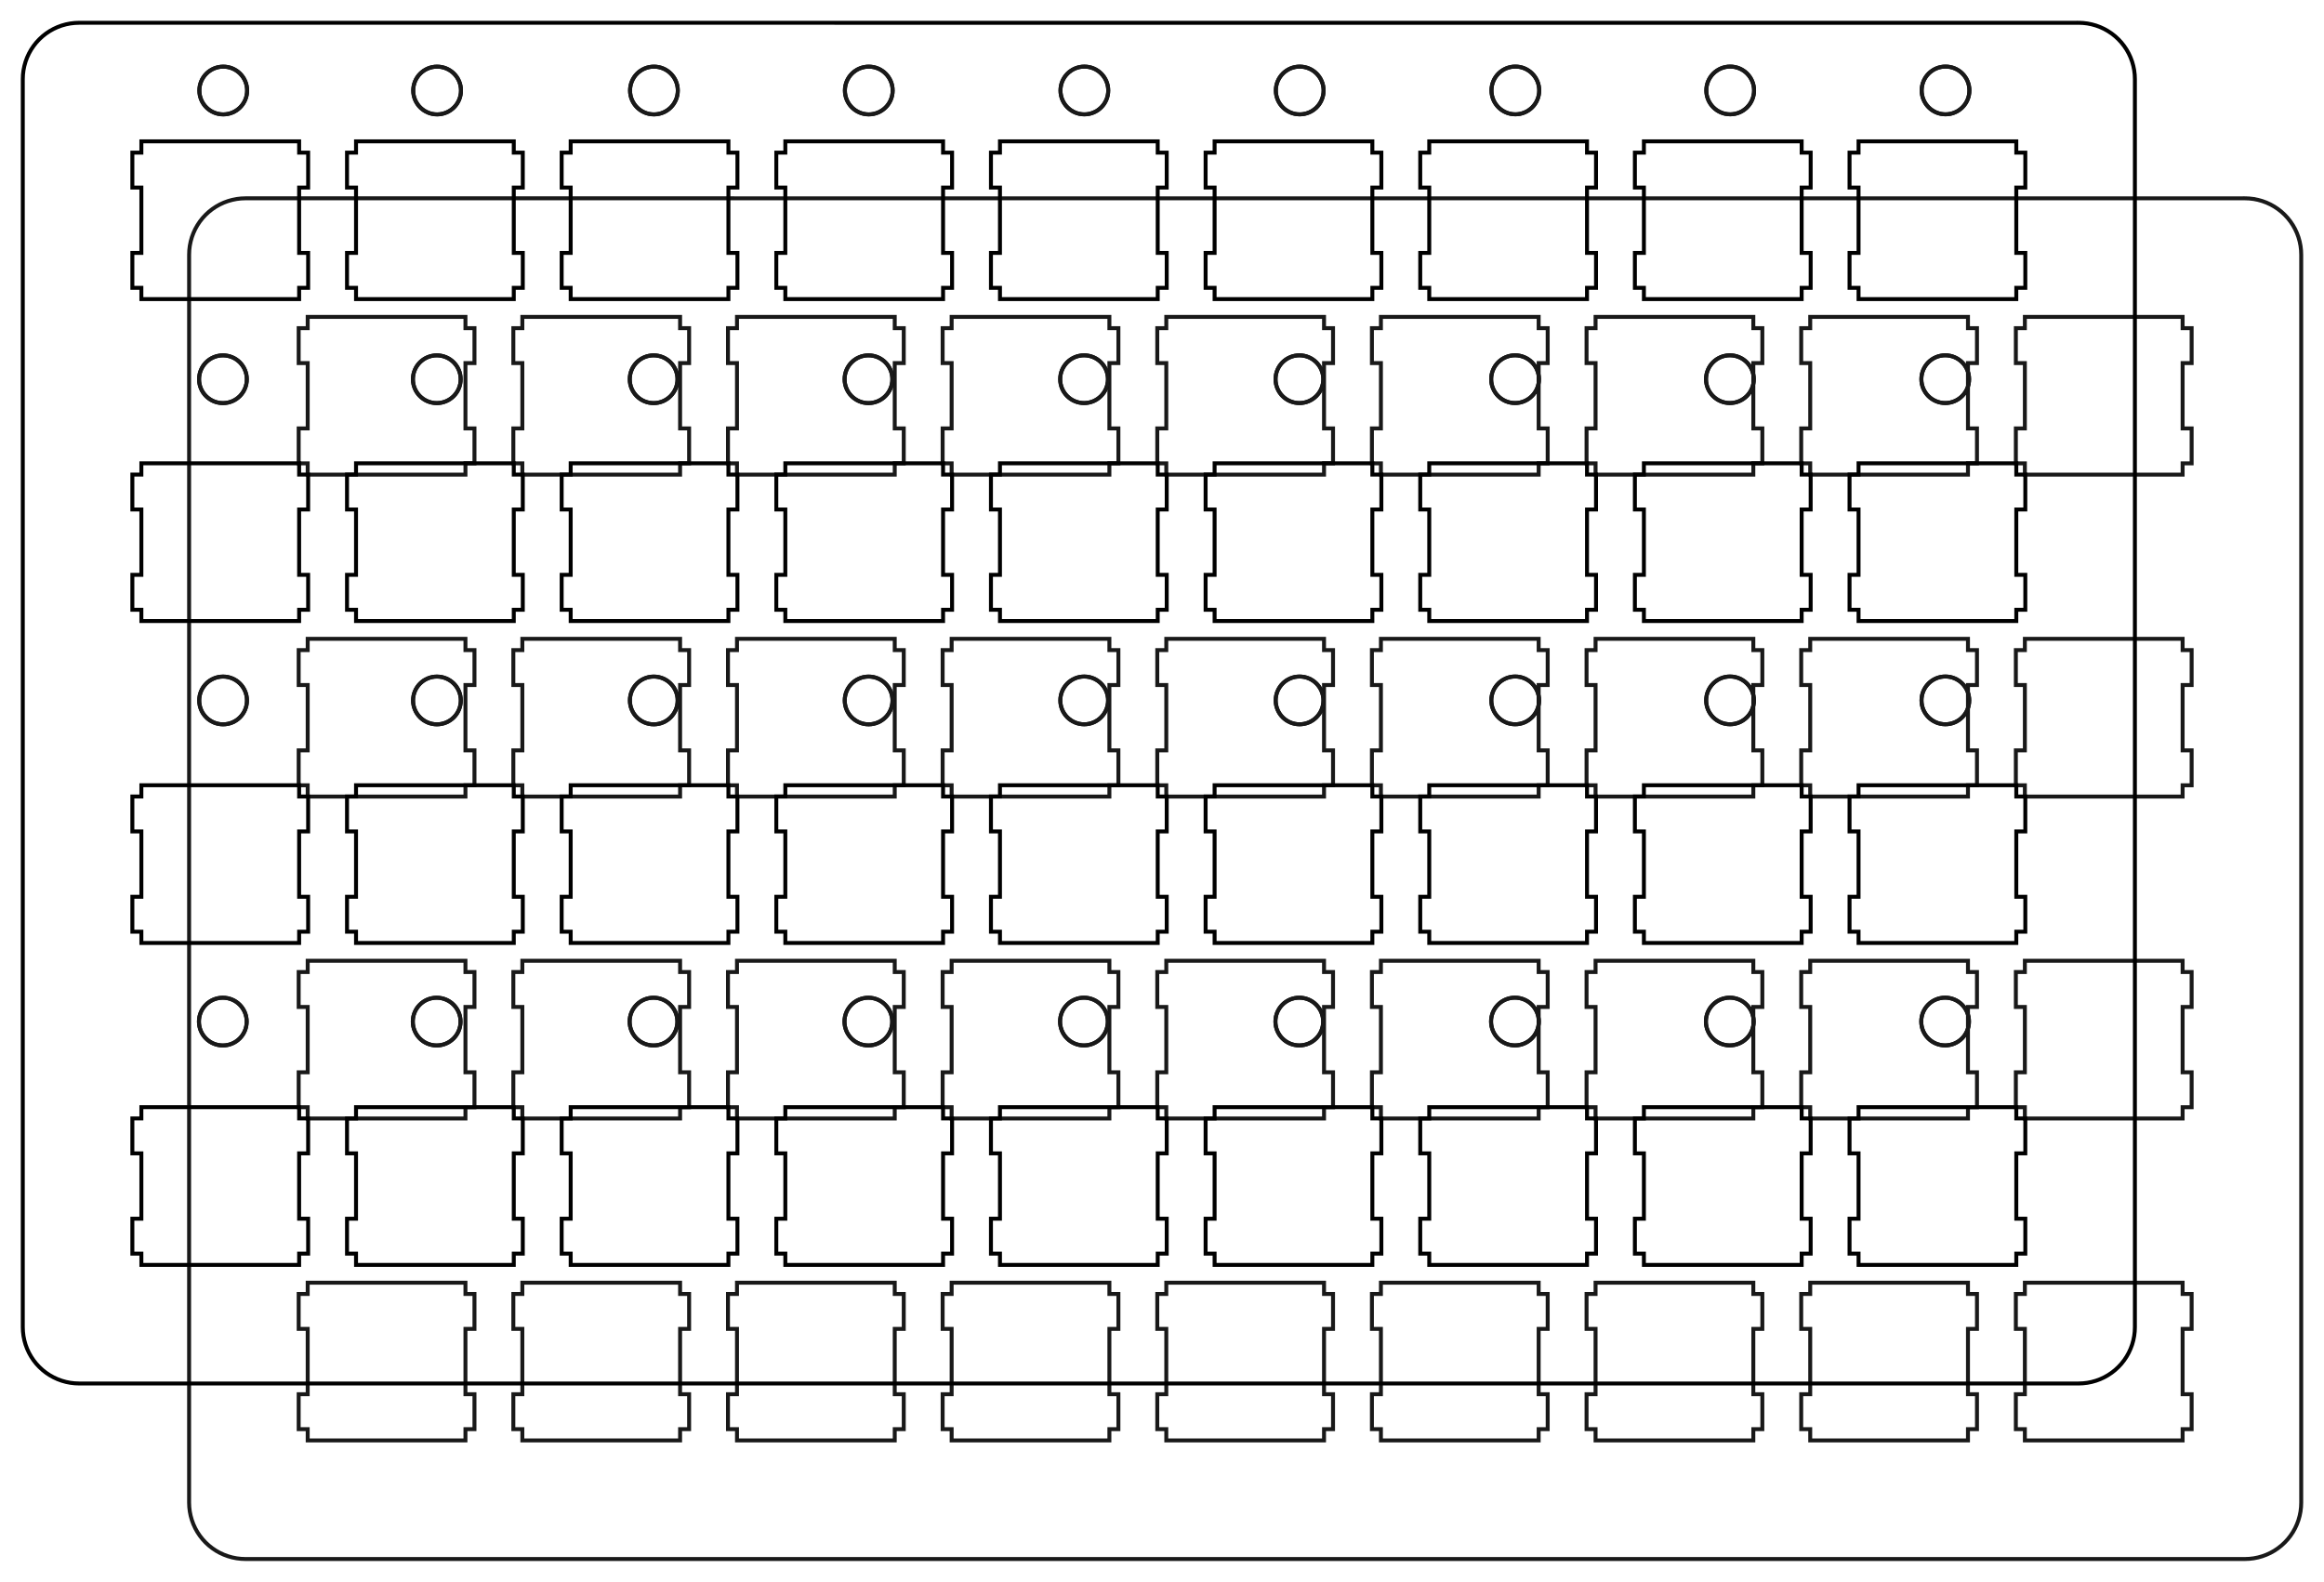 <?xml version="1.0"?>
<!DOCTYPE svg PUBLIC "-//W3C//DTD SVG 1.1//EN" "http://www.w3.org/Graphics/SVG/1.1/DTD/svg11.dtd">
<svg width="206.257mm" height="140.401mm" viewBox="0 0 206.257 140.401" xmlns="http://www.w3.org/2000/svg" version="1.1">
<g id="Polyline" transform="translate(11.783,12.602) scale(1,-1)">
<path id="Polyline_w0000"  d="M 187.452 -5.001 L 187.844 -5.016 L 188.234 -5.062 L 188.619 -5.139 L 188.997 -5.245 L 189.365 -5.381 L 189.721 -5.545 L 190.064 -5.737 L 190.39 -5.955 L 190.699 -6.198 L 190.987 -6.465 L 191.254 -6.753 L 191.497 -7.062 L 191.715 -7.388 L 191.907 -7.731 L 192.071 -8.087 L 192.207 -8.455 L 192.313 -8.833 L 192.39 -9.218 L 192.436 -9.608 L 192.452 -10.001 L 192.452 -120.777 L 192.436 -121.169 L 192.39 -121.559 L 192.313 -121.944 L 192.207 -122.322 L 192.071 -122.69 L 191.907 -123.046 L 191.715 -123.389 L 191.497 -123.715 L 191.254 -124.024 L 190.987 -124.312 L 190.699 -124.579 L 190.39 -124.822 L 190.064 -125.04 L 189.721 -125.232 L 189.365 -125.396 L 188.997 -125.532 L 188.619 -125.638 L 188.234 -125.715 L 187.844 -125.761 L 187.452 -125.777 L 10.001 -125.777 L 9.608 -125.761 L 9.218 -125.715 L 8.833 -125.638 L 8.455 -125.532 L 8.087 -125.396 L 7.731 -125.232 L 7.388 -125.04 L 7.062 -124.822 L 6.753 -124.579 L 6.465 -124.312 L 6.198 -124.024 L 5.955 -123.715 L 5.737 -123.389 L 5.545 -123.046 L 5.381 -122.69 L 5.245 -122.322 L 5.139 -121.944 L 5.062 -121.559 L 5.016 -121.169 L 5.0 -120.776 L 5.001 -10.001 L 5.016 -9.608 L 5.062 -9.218 L 5.139 -8.833 L 5.245 -8.455 L 5.381 -8.087 L 5.545 -7.731 L 5.737 -7.388 L 5.955 -7.062 L 6.198 -6.753 L 6.465 -6.465 L 6.753 -6.198 L 7.062 -5.955 L 7.388 -5.737 L 7.731 -5.545 L 8.087 -5.381 L 8.455 -5.245 L 8.833 -5.139 L 9.218 -5.062 L 9.608 -5.016 L 10.001 -5.0 L 187.452 -5.001 " stroke="#191919" stroke-width="0.35 px" style="stroke-width:0.35;stroke-miterlimit:4;stroke-dasharray:none;stroke-linecap:square;fill:none;fill-opacity:1;fill-rule: evenodd"/>
<title>b'Polyline'</title>
</g>
<g id="Polyline001" transform="translate(11.783,12.602) scale(1,-1)">
<path id="Polyline001_w0000"  d="M 15.525 -101.251 L 15.525 -102.251 L 14.725 -102.251 L 14.725 -105.351 L 15.525 -105.351 L 15.525 -111.151 L 14.725 -111.151 L 14.725 -114.251 L 15.525 -114.251 L 15.525 -115.251 L 29.526 -115.251 L 29.526 -114.251 L 30.326 -114.251 L 30.326 -111.151 L 29.526 -111.151 L 29.526 -105.351 L 30.326 -105.351 L 30.326 -102.251 L 29.526 -102.251 L 29.526 -101.251 L 15.525 -101.251 " stroke="#191919" stroke-width="0.35 px" style="stroke-width:0.35;stroke-miterlimit:4;stroke-dasharray:none;stroke-linecap:square;fill:none;fill-opacity:1;fill-rule: evenodd"/>
<title>b'Polyline001'</title>
</g>
<g id="Polyline002" transform="translate(11.783,12.602) scale(1,-1)">
<path id="Polyline002_w0000"  d="M 34.576 -101.251 L 34.576 -102.251 L 33.776 -102.251 L 33.776 -105.351 L 34.576 -105.351 L 34.576 -111.151 L 33.776 -111.151 L 33.776 -114.251 L 34.576 -114.251 L 34.576 -115.251 L 48.576 -115.251 L 48.576 -114.251 L 49.376 -114.251 L 49.376 -111.151 L 48.576 -111.151 L 48.576 -105.351 L 49.376 -105.351 L 49.376 -102.251 L 48.576 -102.251 L 48.576 -101.251 L 34.576 -101.251 " stroke="#191919" stroke-width="0.35 px" style="stroke-width:0.35;stroke-miterlimit:4;stroke-dasharray:none;stroke-linecap:square;fill:none;fill-opacity:1;fill-rule: evenodd"/>
<title>b'Polyline002'</title>
</g>
<g id="Polyline003" transform="translate(11.783,12.602) scale(1,-1)">
<path id="Polyline003_w0000"  d="M 53.626 -101.251 L 53.626 -102.251 L 52.826 -102.251 L 52.826 -105.351 L 53.626 -105.351 L 53.626 -111.151 L 52.826 -111.151 L 52.826 -114.251 L 53.626 -114.251 L 53.626 -115.251 L 67.626 -115.251 L 67.626 -114.251 L 68.426 -114.251 L 68.426 -111.151 L 67.626 -111.151 L 67.626 -105.351 L 68.426 -105.351 L 68.426 -102.251 L 67.626 -102.251 L 67.626 -101.251 L 53.626 -101.251 " stroke="#191919" stroke-width="0.35 px" style="stroke-width:0.35;stroke-miterlimit:4;stroke-dasharray:none;stroke-linecap:square;fill:none;fill-opacity:1;fill-rule: evenodd"/>
<title>b'Polyline003'</title>
</g>
<g id="Polyline004" transform="translate(11.783,12.602) scale(1,-1)">
<path id="Polyline004_w0000"  d="M 72.676 -101.251 L 72.676 -102.251 L 71.876 -102.251 L 71.876 -105.351 L 72.676 -105.351 L 72.676 -111.151 L 71.876 -111.151 L 71.876 -114.251 L 72.676 -114.251 L 72.676 -115.251 L 86.676 -115.251 L 86.676 -114.251 L 87.476 -114.251 L 87.476 -111.151 L 86.676 -111.151 L 86.676 -105.351 L 87.476 -105.351 L 87.476 -102.251 L 86.676 -102.251 L 86.676 -101.251 L 72.676 -101.251 " stroke="#191919" stroke-width="0.35 px" style="stroke-width:0.35;stroke-miterlimit:4;stroke-dasharray:none;stroke-linecap:square;fill:none;fill-opacity:1;fill-rule: evenodd"/>
<title>b'Polyline004'</title>
</g>
<g id="Polyline005" transform="translate(11.783,12.602) scale(1,-1)">
<path id="Polyline005_w0000"  d="M 91.726 -101.251 L 91.726 -102.251 L 90.926 -102.251 L 90.926 -105.351 L 91.726 -105.351 L 91.726 -111.151 L 90.926 -111.151 L 90.926 -114.251 L 91.726 -114.251 L 91.726 -115.251 L 105.726 -115.251 L 105.726 -114.251 L 106.525 -114.251 L 106.525 -111.151 L 105.726 -111.151 L 105.726 -105.351 L 106.525 -105.351 L 106.525 -102.251 L 105.726 -102.251 L 105.726 -101.251 L 91.726 -101.251 " stroke="#191919" stroke-width="0.35 px" style="stroke-width:0.35;stroke-miterlimit:4;stroke-dasharray:none;stroke-linecap:square;fill:none;fill-opacity:1;fill-rule: evenodd"/>
<title>b'Polyline005'</title>
</g>
<g id="Polyline006" transform="translate(11.783,12.602) scale(1,-1)">
<path id="Polyline006_w0000"  d="M 110.775 -101.251 L 110.775 -102.251 L 109.976 -102.251 L 109.976 -105.351 L 110.775 -105.351 L 110.775 -111.151 L 109.976 -111.151 L 109.976 -114.251 L 110.775 -114.251 L 110.775 -115.251 L 124.775 -115.251 L 124.775 -114.251 L 125.575 -114.251 L 125.575 -111.151 L 124.775 -111.151 L 124.775 -105.351 L 125.575 -105.351 L 125.575 -102.251 L 124.775 -102.251 L 124.775 -101.251 L 110.775 -101.251 " stroke="#191919" stroke-width="0.35 px" style="stroke-width:0.35;stroke-miterlimit:4;stroke-dasharray:none;stroke-linecap:square;fill:none;fill-opacity:1;fill-rule: evenodd"/>
<title>b'Polyline006'</title>
</g>
<g id="Polyline007" transform="translate(11.783,12.602) scale(1,-1)">
<path id="Polyline007_w0000"  d="M 129.825 -101.251 L 129.825 -102.251 L 129.025 -102.251 L 129.025 -105.351 L 129.825 -105.351 L 129.825 -111.151 L 129.025 -111.151 L 129.025 -114.251 L 129.825 -114.251 L 129.825 -115.251 L 143.826 -115.251 L 143.826 -114.251 L 144.626 -114.251 L 144.626 -111.151 L 143.826 -111.151 L 143.826 -105.351 L 144.626 -105.351 L 144.626 -102.251 L 143.826 -102.251 L 143.826 -101.251 L 129.825 -101.251 " stroke="#191919" stroke-width="0.35 px" style="stroke-width:0.35;stroke-miterlimit:4;stroke-dasharray:none;stroke-linecap:square;fill:none;fill-opacity:1;fill-rule: evenodd"/>
<title>b'Polyline007'</title>
</g>
<g id="Polyline008" transform="translate(11.783,12.602) scale(1,-1)">
<path id="Polyline008_w0000"  d="M 148.876 -101.251 L 148.876 -102.251 L 148.076 -102.251 L 148.076 -105.351 L 148.876 -105.351 L 148.876 -111.151 L 148.076 -111.151 L 148.076 -114.251 L 148.876 -114.251 L 148.876 -115.251 L 162.876 -115.251 L 162.876 -114.251 L 163.676 -114.251 L 163.676 -111.151 L 162.876 -111.151 L 162.876 -105.351 L 163.676 -105.351 L 163.676 -102.251 L 162.876 -102.251 L 162.876 -101.251 L 148.876 -101.251 " stroke="#191919" stroke-width="0.35 px" style="stroke-width:0.35;stroke-miterlimit:4;stroke-dasharray:none;stroke-linecap:square;fill:none;fill-opacity:1;fill-rule: evenodd"/>
<title>b'Polyline008'</title>
</g>
<g id="Polyline009" transform="translate(11.783,12.602) scale(1,-1)">
<path id="Polyline009_w0000"  d="M 167.926 -101.251 L 167.926 -102.251 L 167.126 -102.251 L 167.126 -105.351 L 167.926 -105.351 L 167.926 -111.151 L 167.126 -111.151 L 167.126 -114.251 L 167.926 -114.251 L 167.926 -115.251 L 181.926 -115.251 L 181.926 -114.251 L 182.726 -114.251 L 182.726 -111.151 L 181.926 -111.151 L 181.926 -105.351 L 182.726 -105.351 L 182.726 -102.251 L 181.926 -102.251 L 181.926 -101.251 L 167.926 -101.251 " stroke="#191919" stroke-width="0.35 px" style="stroke-width:0.35;stroke-miterlimit:4;stroke-dasharray:none;stroke-linecap:square;fill:none;fill-opacity:1;fill-rule: evenodd"/>
<title>b'Polyline009'</title>
</g>
<g id="Polyline010" transform="translate(11.783,12.602) scale(1,-1)">
<path id="Polyline010_w0000"  d="M 15.525 -72.676 L 15.525 -73.676 L 14.725 -73.676 L 14.725 -76.776 L 15.525 -76.776 L 15.525 -82.576 L 14.725 -82.576 L 14.725 -85.676 L 15.525 -85.676 L 15.525 -86.676 L 29.526 -86.676 L 29.526 -85.676 L 30.326 -85.676 L 30.326 -82.576 L 29.526 -82.576 L 29.526 -76.776 L 30.326 -76.776 L 30.326 -73.676 L 29.526 -73.676 L 29.526 -72.676 L 15.525 -72.676 " stroke="#191919" stroke-width="0.35 px" style="stroke-width:0.35;stroke-miterlimit:4;stroke-dasharray:none;stroke-linecap:square;fill:none;fill-opacity:1;fill-rule: evenodd"/>
<title>b'Polyline010'</title>
</g>
<g id="Polyline011" transform="translate(11.783,12.602) scale(1,-1)">
<path id="Polyline011_w0000"  d="M 34.576 -72.676 L 34.576 -73.676 L 33.776 -73.676 L 33.776 -76.776 L 34.576 -76.776 L 34.576 -82.576 L 33.776 -82.576 L 33.776 -85.676 L 34.576 -85.676 L 34.576 -86.676 L 48.576 -86.676 L 48.576 -85.676 L 49.376 -85.676 L 49.376 -82.576 L 48.576 -82.576 L 48.576 -76.776 L 49.376 -76.776 L 49.376 -73.676 L 48.576 -73.676 L 48.576 -72.676 L 34.576 -72.676 " stroke="#191919" stroke-width="0.35 px" style="stroke-width:0.35;stroke-miterlimit:4;stroke-dasharray:none;stroke-linecap:square;fill:none;fill-opacity:1;fill-rule: evenodd"/>
<title>b'Polyline011'</title>
</g>
<g id="Polyline012" transform="translate(11.783,12.602) scale(1,-1)">
<path id="Polyline012_w0000"  d="M 53.626 -72.676 L 53.626 -73.676 L 52.826 -73.676 L 52.826 -76.776 L 53.626 -76.776 L 53.626 -82.576 L 52.826 -82.576 L 52.826 -85.676 L 53.626 -85.676 L 53.626 -86.676 L 67.626 -86.676 L 67.626 -85.676 L 68.426 -85.676 L 68.426 -82.576 L 67.626 -82.576 L 67.626 -76.776 L 68.426 -76.776 L 68.426 -73.676 L 67.626 -73.676 L 67.626 -72.676 L 53.626 -72.676 " stroke="#191919" stroke-width="0.35 px" style="stroke-width:0.35;stroke-miterlimit:4;stroke-dasharray:none;stroke-linecap:square;fill:none;fill-opacity:1;fill-rule: evenodd"/>
<title>b'Polyline012'</title>
</g>
<g id="Polyline013" transform="translate(11.783,12.602) scale(1,-1)">
<path id="Polyline013_w0000"  d="M 72.676 -72.676 L 72.676 -73.676 L 71.876 -73.676 L 71.876 -76.776 L 72.676 -76.776 L 72.676 -82.576 L 71.876 -82.576 L 71.876 -85.676 L 72.676 -85.676 L 72.676 -86.676 L 86.676 -86.676 L 86.676 -85.676 L 87.476 -85.676 L 87.476 -82.576 L 86.676 -82.576 L 86.676 -76.776 L 87.476 -76.776 L 87.476 -73.676 L 86.676 -73.676 L 86.676 -72.676 L 72.676 -72.676 " stroke="#191919" stroke-width="0.35 px" style="stroke-width:0.35;stroke-miterlimit:4;stroke-dasharray:none;stroke-linecap:square;fill:none;fill-opacity:1;fill-rule: evenodd"/>
<title>b'Polyline013'</title>
</g>
<g id="Polyline014" transform="translate(11.783,12.602) scale(1,-1)">
<path id="Polyline014_w0000"  d="M 91.726 -72.676 L 91.726 -73.676 L 90.926 -73.676 L 90.926 -76.776 L 91.726 -76.776 L 91.726 -82.576 L 90.926 -82.576 L 90.926 -85.676 L 91.726 -85.676 L 91.726 -86.676 L 105.726 -86.676 L 105.726 -85.676 L 106.525 -85.676 L 106.525 -82.576 L 105.726 -82.576 L 105.726 -76.776 L 106.525 -76.776 L 106.525 -73.676 L 105.726 -73.676 L 105.726 -72.676 L 91.726 -72.676 " stroke="#191919" stroke-width="0.35 px" style="stroke-width:0.35;stroke-miterlimit:4;stroke-dasharray:none;stroke-linecap:square;fill:none;fill-opacity:1;fill-rule: evenodd"/>
<title>b'Polyline014'</title>
</g>
<g id="Polyline015" transform="translate(11.783,12.602) scale(1,-1)">
<path id="Polyline015_w0000"  d="M 110.775 -72.676 L 110.775 -73.676 L 109.976 -73.676 L 109.976 -76.776 L 110.775 -76.776 L 110.775 -82.576 L 109.976 -82.576 L 109.976 -85.676 L 110.775 -85.676 L 110.775 -86.676 L 124.775 -86.676 L 124.775 -85.676 L 125.575 -85.676 L 125.575 -82.576 L 124.775 -82.576 L 124.775 -76.776 L 125.575 -76.776 L 125.575 -73.676 L 124.775 -73.676 L 124.775 -72.676 L 110.775 -72.676 " stroke="#191919" stroke-width="0.35 px" style="stroke-width:0.35;stroke-miterlimit:4;stroke-dasharray:none;stroke-linecap:square;fill:none;fill-opacity:1;fill-rule: evenodd"/>
<title>b'Polyline015'</title>
</g>
<g id="Polyline016" transform="translate(11.783,12.602) scale(1,-1)">
<path id="Polyline016_w0000"  d="M 129.825 -72.676 L 129.825 -73.676 L 129.025 -73.676 L 129.025 -76.776 L 129.825 -76.776 L 129.825 -82.576 L 129.025 -82.576 L 129.025 -85.676 L 129.825 -85.676 L 129.825 -86.676 L 143.826 -86.676 L 143.826 -85.676 L 144.626 -85.676 L 144.626 -82.576 L 143.826 -82.576 L 143.826 -76.776 L 144.626 -76.776 L 144.626 -73.676 L 143.826 -73.676 L 143.826 -72.676 L 129.825 -72.676 " stroke="#191919" stroke-width="0.35 px" style="stroke-width:0.35;stroke-miterlimit:4;stroke-dasharray:none;stroke-linecap:square;fill:none;fill-opacity:1;fill-rule: evenodd"/>
<title>b'Polyline016'</title>
</g>
<g id="Polyline017" transform="translate(11.783,12.602) scale(1,-1)">
<path id="Polyline017_w0000"  d="M 148.876 -72.676 L 148.876 -73.676 L 148.076 -73.676 L 148.076 -76.776 L 148.876 -76.776 L 148.876 -82.576 L 148.076 -82.576 L 148.076 -85.676 L 148.876 -85.676 L 148.876 -86.676 L 162.876 -86.676 L 162.876 -85.676 L 163.676 -85.676 L 163.676 -82.576 L 162.876 -82.576 L 162.876 -76.776 L 163.676 -76.776 L 163.676 -73.676 L 162.876 -73.676 L 162.876 -72.676 L 148.876 -72.676 " stroke="#191919" stroke-width="0.35 px" style="stroke-width:0.35;stroke-miterlimit:4;stroke-dasharray:none;stroke-linecap:square;fill:none;fill-opacity:1;fill-rule: evenodd"/>
<title>b'Polyline017'</title>
</g>
<g id="Polyline018" transform="translate(11.783,12.602) scale(1,-1)">
<path id="Polyline018_w0000"  d="M 167.926 -72.676 L 167.926 -73.676 L 167.126 -73.676 L 167.126 -76.776 L 167.926 -76.776 L 167.926 -82.576 L 167.126 -82.576 L 167.126 -85.676 L 167.926 -85.676 L 167.926 -86.676 L 181.926 -86.676 L 181.926 -85.676 L 182.726 -85.676 L 182.726 -82.576 L 181.926 -82.576 L 181.926 -76.776 L 182.726 -76.776 L 182.726 -73.676 L 181.926 -73.676 L 181.926 -72.676 L 167.926 -72.676 " stroke="#191919" stroke-width="0.35 px" style="stroke-width:0.35;stroke-miterlimit:4;stroke-dasharray:none;stroke-linecap:square;fill:none;fill-opacity:1;fill-rule: evenodd"/>
<title>b'Polyline018'</title>
</g>
<g id="Polyline019" transform="translate(11.783,12.602) scale(1,-1)">
<path id="Polyline019_w0000"  d="M 15.525 -44.101 L 15.525 -45.101 L 14.725 -45.101 L 14.725 -48.201 L 15.525 -48.201 L 15.525 -54.001 L 14.725 -54.001 L 14.725 -57.101 L 15.525 -57.101 L 15.525 -58.101 L 29.526 -58.101 L 29.526 -57.101 L 30.326 -57.101 L 30.326 -54.001 L 29.526 -54.001 L 29.526 -48.201 L 30.326 -48.201 L 30.326 -45.101 L 29.526 -45.101 L 29.526 -44.101 L 15.525 -44.101 " stroke="#191919" stroke-width="0.35 px" style="stroke-width:0.35;stroke-miterlimit:4;stroke-dasharray:none;stroke-linecap:square;fill:none;fill-opacity:1;fill-rule: evenodd"/>
<title>b'Polyline019'</title>
</g>
<g id="Polyline020" transform="translate(11.783,12.602) scale(1,-1)">
<path id="Polyline020_w0000"  d="M 34.576 -44.101 L 34.576 -45.101 L 33.776 -45.101 L 33.776 -48.201 L 34.576 -48.201 L 34.576 -54.001 L 33.776 -54.001 L 33.776 -57.101 L 34.576 -57.101 L 34.576 -58.101 L 48.576 -58.101 L 48.576 -57.101 L 49.376 -57.101 L 49.376 -54.001 L 48.576 -54.001 L 48.576 -48.201 L 49.376 -48.201 L 49.376 -45.101 L 48.576 -45.101 L 48.576 -44.101 L 34.576 -44.101 " stroke="#191919" stroke-width="0.35 px" style="stroke-width:0.35;stroke-miterlimit:4;stroke-dasharray:none;stroke-linecap:square;fill:none;fill-opacity:1;fill-rule: evenodd"/>
<title>b'Polyline020'</title>
</g>
<g id="Polyline021" transform="translate(11.783,12.602) scale(1,-1)">
<path id="Polyline021_w0000"  d="M 53.626 -44.101 L 53.626 -45.101 L 52.826 -45.101 L 52.826 -48.201 L 53.626 -48.201 L 53.626 -54.001 L 52.826 -54.001 L 52.826 -57.101 L 53.626 -57.101 L 53.626 -58.101 L 67.626 -58.101 L 67.626 -57.101 L 68.426 -57.101 L 68.426 -54.001 L 67.626 -54.001 L 67.626 -48.201 L 68.426 -48.201 L 68.426 -45.101 L 67.626 -45.101 L 67.626 -44.101 L 53.626 -44.101 " stroke="#191919" stroke-width="0.35 px" style="stroke-width:0.35;stroke-miterlimit:4;stroke-dasharray:none;stroke-linecap:square;fill:none;fill-opacity:1;fill-rule: evenodd"/>
<title>b'Polyline021'</title>
</g>
<g id="Polyline022" transform="translate(11.783,12.602) scale(1,-1)">
<path id="Polyline022_w0000"  d="M 72.676 -44.101 L 72.676 -45.101 L 71.876 -45.101 L 71.876 -48.201 L 72.676 -48.201 L 72.676 -54.001 L 71.876 -54.001 L 71.876 -57.101 L 72.676 -57.101 L 72.676 -58.101 L 86.676 -58.101 L 86.676 -57.101 L 87.476 -57.101 L 87.476 -54.001 L 86.676 -54.001 L 86.676 -48.201 L 87.476 -48.201 L 87.476 -45.101 L 86.676 -45.101 L 86.676 -44.101 L 72.676 -44.101 " stroke="#191919" stroke-width="0.35 px" style="stroke-width:0.35;stroke-miterlimit:4;stroke-dasharray:none;stroke-linecap:square;fill:none;fill-opacity:1;fill-rule: evenodd"/>
<title>b'Polyline022'</title>
</g>
<g id="Polyline023" transform="translate(11.783,12.602) scale(1,-1)">
<path id="Polyline023_w0000"  d="M 91.726 -44.101 L 91.726 -45.101 L 90.926 -45.101 L 90.926 -48.201 L 91.726 -48.201 L 91.726 -54.001 L 90.926 -54.001 L 90.926 -57.101 L 91.726 -57.101 L 91.726 -58.101 L 105.726 -58.101 L 105.726 -57.101 L 106.525 -57.101 L 106.525 -54.001 L 105.726 -54.001 L 105.726 -48.201 L 106.525 -48.201 L 106.525 -45.101 L 105.726 -45.101 L 105.726 -44.101 L 91.726 -44.101 " stroke="#191919" stroke-width="0.35 px" style="stroke-width:0.35;stroke-miterlimit:4;stroke-dasharray:none;stroke-linecap:square;fill:none;fill-opacity:1;fill-rule: evenodd"/>
<title>b'Polyline023'</title>
</g>
<g id="Polyline024" transform="translate(11.783,12.602) scale(1,-1)">
<path id="Polyline024_w0000"  d="M 110.775 -44.101 L 110.775 -45.101 L 109.976 -45.101 L 109.976 -48.201 L 110.775 -48.201 L 110.775 -54.001 L 109.976 -54.001 L 109.976 -57.101 L 110.775 -57.101 L 110.775 -58.101 L 124.775 -58.101 L 124.775 -57.101 L 125.575 -57.101 L 125.575 -54.001 L 124.775 -54.001 L 124.775 -48.201 L 125.575 -48.201 L 125.575 -45.101 L 124.775 -45.101 L 124.775 -44.101 L 110.775 -44.101 " stroke="#191919" stroke-width="0.35 px" style="stroke-width:0.35;stroke-miterlimit:4;stroke-dasharray:none;stroke-linecap:square;fill:none;fill-opacity:1;fill-rule: evenodd"/>
<title>b'Polyline024'</title>
</g>
<g id="Polyline025" transform="translate(11.783,12.602) scale(1,-1)">
<path id="Polyline025_w0000"  d="M 129.825 -44.101 L 129.825 -45.101 L 129.025 -45.101 L 129.025 -48.201 L 129.825 -48.201 L 129.825 -54.001 L 129.025 -54.001 L 129.025 -57.101 L 129.825 -57.101 L 129.825 -58.101 L 143.826 -58.101 L 143.826 -57.101 L 144.626 -57.101 L 144.626 -54.001 L 143.826 -54.001 L 143.826 -48.201 L 144.626 -48.201 L 144.626 -45.101 L 143.826 -45.101 L 143.826 -44.101 L 129.825 -44.101 " stroke="#191919" stroke-width="0.35 px" style="stroke-width:0.35;stroke-miterlimit:4;stroke-dasharray:none;stroke-linecap:square;fill:none;fill-opacity:1;fill-rule: evenodd"/>
<title>b'Polyline025'</title>
</g>
<g id="Polyline026" transform="translate(11.783,12.602) scale(1,-1)">
<path id="Polyline026_w0000"  d="M 148.876 -44.101 L 148.876 -45.101 L 148.076 -45.101 L 148.076 -48.201 L 148.876 -48.201 L 148.876 -54.001 L 148.076 -54.001 L 148.076 -57.101 L 148.876 -57.101 L 148.876 -58.101 L 162.876 -58.101 L 162.876 -57.101 L 163.676 -57.101 L 163.676 -54.001 L 162.876 -54.001 L 162.876 -48.201 L 163.676 -48.201 L 163.676 -45.101 L 162.876 -45.101 L 162.876 -44.101 L 148.876 -44.101 " stroke="#191919" stroke-width="0.35 px" style="stroke-width:0.35;stroke-miterlimit:4;stroke-dasharray:none;stroke-linecap:square;fill:none;fill-opacity:1;fill-rule: evenodd"/>
<title>b'Polyline026'</title>
</g>
<g id="Polyline027" transform="translate(11.783,12.602) scale(1,-1)">
<path id="Polyline027_w0000"  d="M 167.926 -44.101 L 167.926 -45.101 L 167.126 -45.101 L 167.126 -48.201 L 167.926 -48.201 L 167.926 -54.001 L 167.126 -54.001 L 167.126 -57.101 L 167.926 -57.101 L 167.926 -58.101 L 181.926 -58.101 L 181.926 -57.101 L 182.726 -57.101 L 182.726 -54.001 L 181.926 -54.001 L 181.926 -48.201 L 182.726 -48.201 L 182.726 -45.101 L 181.926 -45.101 L 181.926 -44.101 L 167.926 -44.101 " stroke="#191919" stroke-width="0.35 px" style="stroke-width:0.35;stroke-miterlimit:4;stroke-dasharray:none;stroke-linecap:square;fill:none;fill-opacity:1;fill-rule: evenodd"/>
<title>b'Polyline027'</title>
</g>
<g id="Polyline028" transform="translate(11.783,12.602) scale(1,-1)">
<path id="Polyline028_w0000"  d="M 15.525 -15.525 L 15.525 -16.526 L 14.725 -16.526 L 14.725 -19.626 L 15.525 -19.626 L 15.525 -25.425 L 14.725 -25.425 L 14.725 -28.526 L 15.525 -28.526 L 15.525 -29.526 L 29.526 -29.526 L 29.526 -28.526 L 30.326 -28.526 L 30.326 -25.425 L 29.526 -25.425 L 29.526 -19.626 L 30.326 -19.626 L 30.326 -16.526 L 29.526 -16.526 L 29.526 -15.525 L 15.525 -15.525 " stroke="#191919" stroke-width="0.35 px" style="stroke-width:0.35;stroke-miterlimit:4;stroke-dasharray:none;stroke-linecap:square;fill:none;fill-opacity:1;fill-rule: evenodd"/>
<title>b'Polyline028'</title>
</g>
<g id="Polyline029" transform="translate(11.783,12.602) scale(1,-1)">
<path id="Polyline029_w0000"  d="M 34.576 -15.525 L 34.576 -16.526 L 33.776 -16.526 L 33.776 -19.626 L 34.576 -19.626 L 34.576 -25.425 L 33.776 -25.425 L 33.776 -28.526 L 34.576 -28.526 L 34.576 -29.526 L 48.576 -29.526 L 48.576 -28.526 L 49.376 -28.526 L 49.376 -25.425 L 48.576 -25.425 L 48.576 -19.626 L 49.376 -19.626 L 49.376 -16.526 L 48.576 -16.526 L 48.576 -15.525 L 34.576 -15.525 " stroke="#191919" stroke-width="0.35 px" style="stroke-width:0.35;stroke-miterlimit:4;stroke-dasharray:none;stroke-linecap:square;fill:none;fill-opacity:1;fill-rule: evenodd"/>
<title>b'Polyline029'</title>
</g>
<g id="Polyline030" transform="translate(11.783,12.602) scale(1,-1)">
<path id="Polyline030_w0000"  d="M 53.626 -15.525 L 53.626 -16.526 L 52.826 -16.526 L 52.826 -19.626 L 53.626 -19.626 L 53.626 -25.425 L 52.826 -25.425 L 52.826 -28.526 L 53.626 -28.526 L 53.626 -29.526 L 67.626 -29.526 L 67.626 -28.526 L 68.426 -28.526 L 68.426 -25.425 L 67.626 -25.425 L 67.626 -19.626 L 68.426 -19.626 L 68.426 -16.526 L 67.626 -16.526 L 67.626 -15.525 L 53.626 -15.525 " stroke="#191919" stroke-width="0.35 px" style="stroke-width:0.35;stroke-miterlimit:4;stroke-dasharray:none;stroke-linecap:square;fill:none;fill-opacity:1;fill-rule: evenodd"/>
<title>b'Polyline030'</title>
</g>
<g id="Polyline031" transform="translate(11.783,12.602) scale(1,-1)">
<path id="Polyline031_w0000"  d="M 72.676 -15.525 L 72.676 -16.526 L 71.876 -16.526 L 71.876 -19.626 L 72.676 -19.626 L 72.676 -25.425 L 71.876 -25.425 L 71.876 -28.526 L 72.676 -28.526 L 72.676 -29.526 L 86.676 -29.526 L 86.676 -28.526 L 87.476 -28.526 L 87.476 -25.425 L 86.676 -25.425 L 86.676 -19.626 L 87.476 -19.626 L 87.476 -16.526 L 86.676 -16.526 L 86.676 -15.525 L 72.676 -15.525 " stroke="#191919" stroke-width="0.35 px" style="stroke-width:0.35;stroke-miterlimit:4;stroke-dasharray:none;stroke-linecap:square;fill:none;fill-opacity:1;fill-rule: evenodd"/>
<title>b'Polyline031'</title>
</g>
<g id="Polyline032" transform="translate(11.783,12.602) scale(1,-1)">
<path id="Polyline032_w0000"  d="M 91.726 -15.525 L 91.726 -16.526 L 90.926 -16.526 L 90.926 -19.626 L 91.726 -19.626 L 91.726 -25.425 L 90.926 -25.425 L 90.926 -28.526 L 91.726 -28.526 L 91.726 -29.526 L 105.726 -29.526 L 105.726 -28.526 L 106.525 -28.526 L 106.525 -25.425 L 105.726 -25.425 L 105.726 -19.626 L 106.525 -19.626 L 106.525 -16.526 L 105.726 -16.526 L 105.726 -15.525 L 91.726 -15.525 " stroke="#191919" stroke-width="0.35 px" style="stroke-width:0.35;stroke-miterlimit:4;stroke-dasharray:none;stroke-linecap:square;fill:none;fill-opacity:1;fill-rule: evenodd"/>
<title>b'Polyline032'</title>
</g>
<g id="Polyline033" transform="translate(11.783,12.602) scale(1,-1)">
<path id="Polyline033_w0000"  d="M 110.775 -15.525 L 110.775 -16.526 L 109.976 -16.526 L 109.976 -19.626 L 110.775 -19.626 L 110.775 -25.425 L 109.976 -25.425 L 109.976 -28.526 L 110.775 -28.526 L 110.775 -29.526 L 124.775 -29.526 L 124.775 -28.526 L 125.575 -28.526 L 125.575 -25.425 L 124.775 -25.425 L 124.775 -19.626 L 125.575 -19.626 L 125.575 -16.526 L 124.775 -16.526 L 124.775 -15.525 L 110.775 -15.525 " stroke="#191919" stroke-width="0.35 px" style="stroke-width:0.35;stroke-miterlimit:4;stroke-dasharray:none;stroke-linecap:square;fill:none;fill-opacity:1;fill-rule: evenodd"/>
<title>b'Polyline033'</title>
</g>
<g id="Polyline034" transform="translate(11.783,12.602) scale(1,-1)">
<path id="Polyline034_w0000"  d="M 129.825 -15.525 L 129.825 -16.526 L 129.025 -16.526 L 129.025 -19.626 L 129.825 -19.626 L 129.825 -25.425 L 129.025 -25.425 L 129.025 -28.526 L 129.825 -28.526 L 129.825 -29.526 L 143.826 -29.526 L 143.826 -28.526 L 144.626 -28.526 L 144.626 -25.425 L 143.826 -25.425 L 143.826 -19.626 L 144.626 -19.626 L 144.626 -16.526 L 143.826 -16.526 L 143.826 -15.525 L 129.825 -15.525 " stroke="#191919" stroke-width="0.35 px" style="stroke-width:0.35;stroke-miterlimit:4;stroke-dasharray:none;stroke-linecap:square;fill:none;fill-opacity:1;fill-rule: evenodd"/>
<title>b'Polyline034'</title>
</g>
<g id="Polyline035" transform="translate(11.783,12.602) scale(1,-1)">
<path id="Polyline035_w0000"  d="M 148.876 -15.525 L 148.876 -16.526 L 148.076 -16.526 L 148.076 -19.626 L 148.876 -19.626 L 148.876 -25.425 L 148.076 -25.425 L 148.076 -28.526 L 148.876 -28.526 L 148.876 -29.526 L 162.876 -29.526 L 162.876 -28.526 L 163.676 -28.526 L 163.676 -25.425 L 162.876 -25.425 L 162.876 -19.626 L 163.676 -19.626 L 163.676 -16.526 L 162.876 -16.526 L 162.876 -15.525 L 148.876 -15.525 " stroke="#191919" stroke-width="0.35 px" style="stroke-width:0.35;stroke-miterlimit:4;stroke-dasharray:none;stroke-linecap:square;fill:none;fill-opacity:1;fill-rule: evenodd"/>
<title>b'Polyline035'</title>
</g>
<g id="Polyline036" transform="translate(11.783,12.602) scale(1,-1)">
<path id="Polyline036_w0000"  d="M 167.926 -15.525 L 167.926 -16.526 L 167.126 -16.526 L 167.126 -19.626 L 167.926 -19.626 L 167.926 -25.425 L 167.126 -25.425 L 167.126 -28.526 L 167.926 -28.526 L 167.926 -29.526 L 181.926 -29.526 L 181.926 -28.526 L 182.726 -28.526 L 182.726 -25.425 L 181.926 -25.425 L 181.926 -19.626 L 182.726 -19.626 L 182.726 -16.526 L 181.926 -16.526 L 181.926 -15.525 L 167.926 -15.525 " stroke="#191919" stroke-width="0.35 px" style="stroke-width:0.35;stroke-miterlimit:4;stroke-dasharray:none;stroke-linecap:square;fill:none;fill-opacity:1;fill-rule: evenodd"/>
<title>b'Polyline036'</title>
</g>
<g id="LinkGroup" transform="translate(11.783,12.602) scale(1,-1)">
<path id="LinkGroup_w0000"  d="M 172.691 10.579 L 173.083 10.564 L 173.473 10.518 L 173.858 10.441 L 174.236 10.335 L 174.604 10.199 L 174.96 10.035 L 175.303 9.843 L 175.629 9.625 L 175.938 9.382 L 176.226 9.115 L 176.493 8.827 L 176.736 8.518 L 176.954 8.192 L 177.146 7.849 L 177.31 7.493 L 177.446 7.125 L 177.552 6.747 L 177.629 6.362 L 177.675 5.972 L 177.691 5.579 L 177.691 -105.197 L 177.675 -105.589 L 177.629 -105.979 L 177.552 -106.364 L 177.446 -106.742 L 177.31 -107.11 L 177.146 -107.466 L 176.954 -107.809 L 176.736 -108.135 L 176.493 -108.444 L 176.226 -108.732 L 175.938 -108.999 L 175.629 -109.242 L 175.303 -109.46 L 174.96 -109.652 L 174.604 -109.816 L 174.236 -109.952 L 173.858 -110.058 L 173.473 -110.135 L 173.083 -110.181 L 172.691 -110.197 L -4.76 -110.197 L -5.153 -110.181 L -5.543 -110.135 L -5.928 -110.058 L -6.306 -109.952 L -6.674 -109.816 L -7.03 -109.652 L -7.373 -109.46 L -7.699 -109.242 L -8.008 -108.999 L -8.296 -108.732 L -8.563 -108.444 L -8.806 -108.135 L -9.024 -107.809 L -9.216 -107.466 L -9.38 -107.11 L -9.516 -106.742 L -9.622 -106.364 L -9.699 -105.979 L -9.745 -105.589 L -9.761 -105.196 L -9.76 5.579 L -9.745 5.972 L -9.699 6.362 L -9.622 6.747 L -9.516 7.125 L -9.38 7.493 L -9.216 7.849 L -9.024 8.192 L -8.806 8.518 L -8.563 8.827 L -8.296 9.115 L -8.008 9.382 L -7.699 9.625 L -7.373 9.843 L -7.03 10.035 L -6.674 10.199 L -6.306 10.335 L -5.928 10.441 L -5.543 10.518 L -5.153 10.564 L -4.76 10.58 L 172.691 10.579 " stroke="#000000" stroke-width="0.35 px" style="stroke-width:0.35;stroke-miterlimit:4;stroke-dasharray:none;stroke-linecap:square;fill:none;fill-opacity:1;fill-rule: evenodd"/>
<path id="LinkGroup_w0001"  d="M 0.764 -85.671 L 0.764 -86.671 L -0.036 -86.671 L -0.036 -89.771 L 0.764 -89.771 L 0.764 -95.571 L -0.036 -95.571 L -0.036 -98.671 L 0.764 -98.671 L 0.764 -99.671 L 14.765 -99.671 L 14.765 -98.671 L 15.565 -98.671 L 15.565 -95.571 L 14.765 -95.571 L 14.765 -89.771 L 15.565 -89.771 L 15.565 -86.671 L 14.765 -86.671 L 14.765 -85.671 L 0.764 -85.671 " stroke="#000000" stroke-width="0.35 px" style="stroke-width:0.35;stroke-miterlimit:4;stroke-dasharray:none;stroke-linecap:square;fill:none;fill-opacity:1;fill-rule: evenodd"/>
<path id="LinkGroup_w0002"  d="M 19.815 -85.671 L 19.815 -86.671 L 19.015 -86.671 L 19.015 -89.771 L 19.815 -89.771 L 19.815 -95.571 L 19.015 -95.571 L 19.015 -98.671 L 19.815 -98.671 L 19.815 -99.671 L 33.815 -99.671 L 33.815 -98.671 L 34.615 -98.671 L 34.615 -95.571 L 33.815 -95.571 L 33.815 -89.771 L 34.615 -89.771 L 34.615 -86.671 L 33.815 -86.671 L 33.815 -85.671 L 19.815 -85.671 " stroke="#000000" stroke-width="0.35 px" style="stroke-width:0.35;stroke-miterlimit:4;stroke-dasharray:none;stroke-linecap:square;fill:none;fill-opacity:1;fill-rule: evenodd"/>
<path id="LinkGroup_w0003"  d="M 38.865 -85.671 L 38.865 -86.671 L 38.065 -86.671 L 38.065 -89.771 L 38.865 -89.771 L 38.865 -95.571 L 38.065 -95.571 L 38.065 -98.671 L 38.865 -98.671 L 38.865 -99.671 L 52.865 -99.671 L 52.865 -98.671 L 53.665 -98.671 L 53.665 -95.571 L 52.865 -95.571 L 52.865 -89.771 L 53.665 -89.771 L 53.665 -86.671 L 52.865 -86.671 L 52.865 -85.671 L 38.865 -85.671 " stroke="#000000" stroke-width="0.35 px" style="stroke-width:0.35;stroke-miterlimit:4;stroke-dasharray:none;stroke-linecap:square;fill:none;fill-opacity:1;fill-rule: evenodd"/>
<path id="LinkGroup_w0004"  d="M 57.915 -85.671 L 57.915 -86.671 L 57.115 -86.671 L 57.115 -89.771 L 57.915 -89.771 L 57.915 -95.571 L 57.115 -95.571 L 57.115 -98.671 L 57.915 -98.671 L 57.915 -99.671 L 71.915 -99.671 L 71.915 -98.671 L 72.715 -98.671 L 72.715 -95.571 L 71.915 -95.571 L 71.915 -89.771 L 72.715 -89.771 L 72.715 -86.671 L 71.915 -86.671 L 71.915 -85.671 L 57.915 -85.671 " stroke="#000000" stroke-width="0.35 px" style="stroke-width:0.35;stroke-miterlimit:4;stroke-dasharray:none;stroke-linecap:square;fill:none;fill-opacity:1;fill-rule: evenodd"/>
<path id="LinkGroup_w0005"  d="M 76.965 -85.671 L 76.965 -86.671 L 76.165 -86.671 L 76.165 -89.771 L 76.965 -89.771 L 76.965 -95.571 L 76.165 -95.571 L 76.165 -98.671 L 76.965 -98.671 L 76.965 -99.671 L 90.965 -99.671 L 90.965 -98.671 L 91.764 -98.671 L 91.764 -95.571 L 90.965 -95.571 L 90.965 -89.771 L 91.764 -89.771 L 91.764 -86.671 L 90.965 -86.671 L 90.965 -85.671 L 76.965 -85.671 " stroke="#000000" stroke-width="0.35 px" style="stroke-width:0.35;stroke-miterlimit:4;stroke-dasharray:none;stroke-linecap:square;fill:none;fill-opacity:1;fill-rule: evenodd"/>
<path id="LinkGroup_w0006"  d="M 96.014 -85.671 L 96.014 -86.671 L 95.215 -86.671 L 95.215 -89.771 L 96.014 -89.771 L 96.014 -95.571 L 95.215 -95.571 L 95.215 -98.671 L 96.014 -98.671 L 96.014 -99.671 L 110.014 -99.671 L 110.014 -98.671 L 110.814 -98.671 L 110.814 -95.571 L 110.014 -95.571 L 110.014 -89.771 L 110.814 -89.771 L 110.814 -86.671 L 110.014 -86.671 L 110.014 -85.671 L 96.014 -85.671 " stroke="#000000" stroke-width="0.35 px" style="stroke-width:0.35;stroke-miterlimit:4;stroke-dasharray:none;stroke-linecap:square;fill:none;fill-opacity:1;fill-rule: evenodd"/>
<path id="LinkGroup_w0007"  d="M 115.064 -85.671 L 115.064 -86.671 L 114.264 -86.671 L 114.264 -89.771 L 115.064 -89.771 L 115.064 -95.571 L 114.264 -95.571 L 114.264 -98.671 L 115.064 -98.671 L 115.064 -99.671 L 129.065 -99.671 L 129.065 -98.671 L 129.865 -98.671 L 129.865 -95.571 L 129.065 -95.571 L 129.065 -89.771 L 129.865 -89.771 L 129.865 -86.671 L 129.065 -86.671 L 129.065 -85.671 L 115.064 -85.671 " stroke="#000000" stroke-width="0.35 px" style="stroke-width:0.35;stroke-miterlimit:4;stroke-dasharray:none;stroke-linecap:square;fill:none;fill-opacity:1;fill-rule: evenodd"/>
<path id="LinkGroup_w0008"  d="M 134.115 -85.671 L 134.115 -86.671 L 133.315 -86.671 L 133.315 -89.771 L 134.115 -89.771 L 134.115 -95.571 L 133.315 -95.571 L 133.315 -98.671 L 134.115 -98.671 L 134.115 -99.671 L 148.115 -99.671 L 148.115 -98.671 L 148.915 -98.671 L 148.915 -95.571 L 148.115 -95.571 L 148.115 -89.771 L 148.915 -89.771 L 148.915 -86.671 L 148.115 -86.671 L 148.115 -85.671 L 134.115 -85.671 " stroke="#000000" stroke-width="0.35 px" style="stroke-width:0.35;stroke-miterlimit:4;stroke-dasharray:none;stroke-linecap:square;fill:none;fill-opacity:1;fill-rule: evenodd"/>
<path id="LinkGroup_w0009"  d="M 153.165 -85.671 L 153.165 -86.671 L 152.365 -86.671 L 152.365 -89.771 L 153.165 -89.771 L 153.165 -95.571 L 152.365 -95.571 L 152.365 -98.671 L 153.165 -98.671 L 153.165 -99.671 L 167.165 -99.671 L 167.165 -98.671 L 167.965 -98.671 L 167.965 -95.571 L 167.165 -95.571 L 167.165 -89.771 L 167.965 -89.771 L 167.965 -86.671 L 167.165 -86.671 L 167.165 -85.671 L 153.165 -85.671 " stroke="#000000" stroke-width="0.35 px" style="stroke-width:0.35;stroke-miterlimit:4;stroke-dasharray:none;stroke-linecap:square;fill:none;fill-opacity:1;fill-rule: evenodd"/>
<path id="LinkGroup_w0010"  d="M 0.764 -57.096 L 0.764 -58.096 L -0.036 -58.096 L -0.036 -61.196 L 0.764 -61.196 L 0.764 -66.996 L -0.036 -66.996 L -0.036 -70.096 L 0.764 -70.096 L 0.764 -71.096 L 14.765 -71.096 L 14.765 -70.096 L 15.565 -70.096 L 15.565 -66.996 L 14.765 -66.996 L 14.765 -61.196 L 15.565 -61.196 L 15.565 -58.096 L 14.765 -58.096 L 14.765 -57.096 L 0.764 -57.096 " stroke="#000000" stroke-width="0.35 px" style="stroke-width:0.35;stroke-miterlimit:4;stroke-dasharray:none;stroke-linecap:square;fill:none;fill-opacity:1;fill-rule: evenodd"/>
<path id="LinkGroup_w0011"  d="M 19.815 -57.096 L 19.815 -58.096 L 19.015 -58.096 L 19.015 -61.196 L 19.815 -61.196 L 19.815 -66.996 L 19.015 -66.996 L 19.015 -70.096 L 19.815 -70.096 L 19.815 -71.096 L 33.815 -71.096 L 33.815 -70.096 L 34.615 -70.096 L 34.615 -66.996 L 33.815 -66.996 L 33.815 -61.196 L 34.615 -61.196 L 34.615 -58.096 L 33.815 -58.096 L 33.815 -57.096 L 19.815 -57.096 " stroke="#000000" stroke-width="0.35 px" style="stroke-width:0.35;stroke-miterlimit:4;stroke-dasharray:none;stroke-linecap:square;fill:none;fill-opacity:1;fill-rule: evenodd"/>
<path id="LinkGroup_w0012"  d="M 38.865 -57.096 L 38.865 -58.096 L 38.065 -58.096 L 38.065 -61.196 L 38.865 -61.196 L 38.865 -66.996 L 38.065 -66.996 L 38.065 -70.096 L 38.865 -70.096 L 38.865 -71.096 L 52.865 -71.096 L 52.865 -70.096 L 53.665 -70.096 L 53.665 -66.996 L 52.865 -66.996 L 52.865 -61.196 L 53.665 -61.196 L 53.665 -58.096 L 52.865 -58.096 L 52.865 -57.096 L 38.865 -57.096 " stroke="#000000" stroke-width="0.35 px" style="stroke-width:0.35;stroke-miterlimit:4;stroke-dasharray:none;stroke-linecap:square;fill:none;fill-opacity:1;fill-rule: evenodd"/>
<path id="LinkGroup_w0013"  d="M 57.915 -57.096 L 57.915 -58.096 L 57.115 -58.096 L 57.115 -61.196 L 57.915 -61.196 L 57.915 -66.996 L 57.115 -66.996 L 57.115 -70.096 L 57.915 -70.096 L 57.915 -71.096 L 71.915 -71.096 L 71.915 -70.096 L 72.715 -70.096 L 72.715 -66.996 L 71.915 -66.996 L 71.915 -61.196 L 72.715 -61.196 L 72.715 -58.096 L 71.915 -58.096 L 71.915 -57.096 L 57.915 -57.096 " stroke="#000000" stroke-width="0.35 px" style="stroke-width:0.35;stroke-miterlimit:4;stroke-dasharray:none;stroke-linecap:square;fill:none;fill-opacity:1;fill-rule: evenodd"/>
<path id="LinkGroup_w0014"  d="M 76.965 -57.096 L 76.965 -58.096 L 76.165 -58.096 L 76.165 -61.196 L 76.965 -61.196 L 76.965 -66.996 L 76.165 -66.996 L 76.165 -70.096 L 76.965 -70.096 L 76.965 -71.096 L 90.965 -71.096 L 90.965 -70.096 L 91.764 -70.096 L 91.764 -66.996 L 90.965 -66.996 L 90.965 -61.196 L 91.764 -61.196 L 91.764 -58.096 L 90.965 -58.096 L 90.965 -57.096 L 76.965 -57.096 " stroke="#000000" stroke-width="0.35 px" style="stroke-width:0.35;stroke-miterlimit:4;stroke-dasharray:none;stroke-linecap:square;fill:none;fill-opacity:1;fill-rule: evenodd"/>
<path id="LinkGroup_w0015"  d="M 96.014 -57.096 L 96.014 -58.096 L 95.215 -58.096 L 95.215 -61.196 L 96.014 -61.196 L 96.014 -66.996 L 95.215 -66.996 L 95.215 -70.096 L 96.014 -70.096 L 96.014 -71.096 L 110.014 -71.096 L 110.014 -70.096 L 110.814 -70.096 L 110.814 -66.996 L 110.014 -66.996 L 110.014 -61.196 L 110.814 -61.196 L 110.814 -58.096 L 110.014 -58.096 L 110.014 -57.096 L 96.014 -57.096 " stroke="#000000" stroke-width="0.35 px" style="stroke-width:0.35;stroke-miterlimit:4;stroke-dasharray:none;stroke-linecap:square;fill:none;fill-opacity:1;fill-rule: evenodd"/>
<path id="LinkGroup_w0016"  d="M 115.064 -57.096 L 115.064 -58.096 L 114.264 -58.096 L 114.264 -61.196 L 115.064 -61.196 L 115.064 -66.996 L 114.264 -66.996 L 114.264 -70.096 L 115.064 -70.096 L 115.064 -71.096 L 129.065 -71.096 L 129.065 -70.096 L 129.865 -70.096 L 129.865 -66.996 L 129.065 -66.996 L 129.065 -61.196 L 129.865 -61.196 L 129.865 -58.096 L 129.065 -58.096 L 129.065 -57.096 L 115.064 -57.096 " stroke="#000000" stroke-width="0.35 px" style="stroke-width:0.35;stroke-miterlimit:4;stroke-dasharray:none;stroke-linecap:square;fill:none;fill-opacity:1;fill-rule: evenodd"/>
<path id="LinkGroup_w0017"  d="M 134.115 -57.096 L 134.115 -58.096 L 133.315 -58.096 L 133.315 -61.196 L 134.115 -61.196 L 134.115 -66.996 L 133.315 -66.996 L 133.315 -70.096 L 134.115 -70.096 L 134.115 -71.096 L 148.115 -71.096 L 148.115 -70.096 L 148.915 -70.096 L 148.915 -66.996 L 148.115 -66.996 L 148.115 -61.196 L 148.915 -61.196 L 148.915 -58.096 L 148.115 -58.096 L 148.115 -57.096 L 134.115 -57.096 " stroke="#000000" stroke-width="0.35 px" style="stroke-width:0.35;stroke-miterlimit:4;stroke-dasharray:none;stroke-linecap:square;fill:none;fill-opacity:1;fill-rule: evenodd"/>
<path id="LinkGroup_w0018"  d="M 153.165 -57.096 L 153.165 -58.096 L 152.365 -58.096 L 152.365 -61.196 L 153.165 -61.196 L 153.165 -66.996 L 152.365 -66.996 L 152.365 -70.096 L 153.165 -70.096 L 153.165 -71.096 L 167.165 -71.096 L 167.165 -70.096 L 167.965 -70.096 L 167.965 -66.996 L 167.165 -66.996 L 167.165 -61.196 L 167.965 -61.196 L 167.965 -58.096 L 167.165 -58.096 L 167.165 -57.096 L 153.165 -57.096 " stroke="#000000" stroke-width="0.35 px" style="stroke-width:0.35;stroke-miterlimit:4;stroke-dasharray:none;stroke-linecap:square;fill:none;fill-opacity:1;fill-rule: evenodd"/>
<path id="LinkGroup_w0019"  d="M 0.764 -28.521 L 0.764 -29.521 L -0.036 -29.521 L -0.036 -32.621 L 0.764 -32.621 L 0.764 -38.421 L -0.036 -38.421 L -0.036 -41.521 L 0.764 -41.521 L 0.764 -42.521 L 14.765 -42.521 L 14.765 -41.521 L 15.565 -41.521 L 15.565 -38.421 L 14.765 -38.421 L 14.765 -32.621 L 15.565 -32.621 L 15.565 -29.521 L 14.765 -29.521 L 14.765 -28.521 L 0.764 -28.521 " stroke="#000000" stroke-width="0.35 px" style="stroke-width:0.35;stroke-miterlimit:4;stroke-dasharray:none;stroke-linecap:square;fill:none;fill-opacity:1;fill-rule: evenodd"/>
<path id="LinkGroup_w0020"  d="M 19.815 -28.521 L 19.815 -29.521 L 19.015 -29.521 L 19.015 -32.621 L 19.815 -32.621 L 19.815 -38.421 L 19.015 -38.421 L 19.015 -41.521 L 19.815 -41.521 L 19.815 -42.521 L 33.815 -42.521 L 33.815 -41.521 L 34.615 -41.521 L 34.615 -38.421 L 33.815 -38.421 L 33.815 -32.621 L 34.615 -32.621 L 34.615 -29.521 L 33.815 -29.521 L 33.815 -28.521 L 19.815 -28.521 " stroke="#000000" stroke-width="0.35 px" style="stroke-width:0.35;stroke-miterlimit:4;stroke-dasharray:none;stroke-linecap:square;fill:none;fill-opacity:1;fill-rule: evenodd"/>
<path id="LinkGroup_w0021"  d="M 38.865 -28.521 L 38.865 -29.521 L 38.065 -29.521 L 38.065 -32.621 L 38.865 -32.621 L 38.865 -38.421 L 38.065 -38.421 L 38.065 -41.521 L 38.865 -41.521 L 38.865 -42.521 L 52.865 -42.521 L 52.865 -41.521 L 53.665 -41.521 L 53.665 -38.421 L 52.865 -38.421 L 52.865 -32.621 L 53.665 -32.621 L 53.665 -29.521 L 52.865 -29.521 L 52.865 -28.521 L 38.865 -28.521 " stroke="#000000" stroke-width="0.35 px" style="stroke-width:0.35;stroke-miterlimit:4;stroke-dasharray:none;stroke-linecap:square;fill:none;fill-opacity:1;fill-rule: evenodd"/>
<path id="LinkGroup_w0022"  d="M 57.915 -28.521 L 57.915 -29.521 L 57.115 -29.521 L 57.115 -32.621 L 57.915 -32.621 L 57.915 -38.421 L 57.115 -38.421 L 57.115 -41.521 L 57.915 -41.521 L 57.915 -42.521 L 71.915 -42.521 L 71.915 -41.521 L 72.715 -41.521 L 72.715 -38.421 L 71.915 -38.421 L 71.915 -32.621 L 72.715 -32.621 L 72.715 -29.521 L 71.915 -29.521 L 71.915 -28.521 L 57.915 -28.521 " stroke="#000000" stroke-width="0.35 px" style="stroke-width:0.35;stroke-miterlimit:4;stroke-dasharray:none;stroke-linecap:square;fill:none;fill-opacity:1;fill-rule: evenodd"/>
<path id="LinkGroup_w0023"  d="M 76.965 -28.521 L 76.965 -29.521 L 76.165 -29.521 L 76.165 -32.621 L 76.965 -32.621 L 76.965 -38.421 L 76.165 -38.421 L 76.165 -41.521 L 76.965 -41.521 L 76.965 -42.521 L 90.965 -42.521 L 90.965 -41.521 L 91.764 -41.521 L 91.764 -38.421 L 90.965 -38.421 L 90.965 -32.621 L 91.764 -32.621 L 91.764 -29.521 L 90.965 -29.521 L 90.965 -28.521 L 76.965 -28.521 " stroke="#000000" stroke-width="0.35 px" style="stroke-width:0.35;stroke-miterlimit:4;stroke-dasharray:none;stroke-linecap:square;fill:none;fill-opacity:1;fill-rule: evenodd"/>
<path id="LinkGroup_w0024"  d="M 96.014 -28.521 L 96.014 -29.521 L 95.215 -29.521 L 95.215 -32.621 L 96.014 -32.621 L 96.014 -38.421 L 95.215 -38.421 L 95.215 -41.521 L 96.014 -41.521 L 96.014 -42.521 L 110.014 -42.521 L 110.014 -41.521 L 110.814 -41.521 L 110.814 -38.421 L 110.014 -38.421 L 110.014 -32.621 L 110.814 -32.621 L 110.814 -29.521 L 110.014 -29.521 L 110.014 -28.521 L 96.014 -28.521 " stroke="#000000" stroke-width="0.35 px" style="stroke-width:0.35;stroke-miterlimit:4;stroke-dasharray:none;stroke-linecap:square;fill:none;fill-opacity:1;fill-rule: evenodd"/>
<path id="LinkGroup_w0025"  d="M 115.064 -28.521 L 115.064 -29.521 L 114.264 -29.521 L 114.264 -32.621 L 115.064 -32.621 L 115.064 -38.421 L 114.264 -38.421 L 114.264 -41.521 L 115.064 -41.521 L 115.064 -42.521 L 129.065 -42.521 L 129.065 -41.521 L 129.865 -41.521 L 129.865 -38.421 L 129.065 -38.421 L 129.065 -32.621 L 129.865 -32.621 L 129.865 -29.521 L 129.065 -29.521 L 129.065 -28.521 L 115.064 -28.521 " stroke="#000000" stroke-width="0.35 px" style="stroke-width:0.35;stroke-miterlimit:4;stroke-dasharray:none;stroke-linecap:square;fill:none;fill-opacity:1;fill-rule: evenodd"/>
<path id="LinkGroup_w0026"  d="M 134.115 -28.521 L 134.115 -29.521 L 133.315 -29.521 L 133.315 -32.621 L 134.115 -32.621 L 134.115 -38.421 L 133.315 -38.421 L 133.315 -41.521 L 134.115 -41.521 L 134.115 -42.521 L 148.115 -42.521 L 148.115 -41.521 L 148.915 -41.521 L 148.915 -38.421 L 148.115 -38.421 L 148.115 -32.621 L 148.915 -32.621 L 148.915 -29.521 L 148.115 -29.521 L 148.115 -28.521 L 134.115 -28.521 " stroke="#000000" stroke-width="0.35 px" style="stroke-width:0.35;stroke-miterlimit:4;stroke-dasharray:none;stroke-linecap:square;fill:none;fill-opacity:1;fill-rule: evenodd"/>
<path id="LinkGroup_w0027"  d="M 153.165 -28.521 L 153.165 -29.521 L 152.365 -29.521 L 152.365 -32.621 L 153.165 -32.621 L 153.165 -38.421 L 152.365 -38.421 L 152.365 -41.521 L 153.165 -41.521 L 153.165 -42.521 L 167.165 -42.521 L 167.165 -41.521 L 167.965 -41.521 L 167.965 -38.421 L 167.165 -38.421 L 167.165 -32.621 L 167.965 -32.621 L 167.965 -29.521 L 167.165 -29.521 L 167.165 -28.521 L 153.165 -28.521 " stroke="#000000" stroke-width="0.35 px" style="stroke-width:0.35;stroke-miterlimit:4;stroke-dasharray:none;stroke-linecap:square;fill:none;fill-opacity:1;fill-rule: evenodd"/>
<path id="LinkGroup_w0028"  d="M 0.764 0.055 L 0.764 -0.946 L -0.036 -0.946 L -0.036 -4.046 L 0.764 -4.046 L 0.764 -9.845 L -0.036 -9.845 L -0.036 -12.946 L 0.764 -12.946 L 0.764 -13.946 L 14.765 -13.946 L 14.765 -12.946 L 15.565 -12.946 L 15.565 -9.845 L 14.765 -9.845 L 14.765 -4.046 L 15.565 -4.046 L 15.565 -0.946 L 14.765 -0.946 L 14.765 0.055 L 0.764 0.055 " stroke="#000000" stroke-width="0.35 px" style="stroke-width:0.35;stroke-miterlimit:4;stroke-dasharray:none;stroke-linecap:square;fill:none;fill-opacity:1;fill-rule: evenodd"/>
<path id="LinkGroup_w0029"  d="M 19.815 0.055 L 19.815 -0.946 L 19.015 -0.946 L 19.015 -4.046 L 19.815 -4.046 L 19.815 -9.845 L 19.015 -9.845 L 19.015 -12.946 L 19.815 -12.946 L 19.815 -13.946 L 33.815 -13.946 L 33.815 -12.946 L 34.615 -12.946 L 34.615 -9.845 L 33.815 -9.845 L 33.815 -4.046 L 34.615 -4.046 L 34.615 -0.946 L 33.815 -0.946 L 33.815 0.055 L 19.815 0.055 " stroke="#000000" stroke-width="0.35 px" style="stroke-width:0.35;stroke-miterlimit:4;stroke-dasharray:none;stroke-linecap:square;fill:none;fill-opacity:1;fill-rule: evenodd"/>
<path id="LinkGroup_w0030"  d="M 38.865 0.055 L 38.865 -0.946 L 38.065 -0.946 L 38.065 -4.046 L 38.865 -4.046 L 38.865 -9.845 L 38.065 -9.845 L 38.065 -12.946 L 38.865 -12.946 L 38.865 -13.946 L 52.865 -13.946 L 52.865 -12.946 L 53.665 -12.946 L 53.665 -9.845 L 52.865 -9.845 L 52.865 -4.046 L 53.665 -4.046 L 53.665 -0.946 L 52.865 -0.946 L 52.865 0.055 L 38.865 0.055 " stroke="#000000" stroke-width="0.35 px" style="stroke-width:0.35;stroke-miterlimit:4;stroke-dasharray:none;stroke-linecap:square;fill:none;fill-opacity:1;fill-rule: evenodd"/>
<path id="LinkGroup_w0031"  d="M 57.915 0.055 L 57.915 -0.946 L 57.115 -0.946 L 57.115 -4.046 L 57.915 -4.046 L 57.915 -9.845 L 57.115 -9.845 L 57.115 -12.946 L 57.915 -12.946 L 57.915 -13.946 L 71.915 -13.946 L 71.915 -12.946 L 72.715 -12.946 L 72.715 -9.845 L 71.915 -9.845 L 71.915 -4.046 L 72.715 -4.046 L 72.715 -0.946 L 71.915 -0.946 L 71.915 0.055 L 57.915 0.055 " stroke="#000000" stroke-width="0.35 px" style="stroke-width:0.35;stroke-miterlimit:4;stroke-dasharray:none;stroke-linecap:square;fill:none;fill-opacity:1;fill-rule: evenodd"/>
<path id="LinkGroup_w0032"  d="M 76.965 0.055 L 76.965 -0.946 L 76.165 -0.946 L 76.165 -4.046 L 76.965 -4.046 L 76.965 -9.845 L 76.165 -9.845 L 76.165 -12.946 L 76.965 -12.946 L 76.965 -13.946 L 90.965 -13.946 L 90.965 -12.946 L 91.764 -12.946 L 91.764 -9.845 L 90.965 -9.845 L 90.965 -4.046 L 91.764 -4.046 L 91.764 -0.946 L 90.965 -0.946 L 90.965 0.055 L 76.965 0.055 " stroke="#000000" stroke-width="0.35 px" style="stroke-width:0.35;stroke-miterlimit:4;stroke-dasharray:none;stroke-linecap:square;fill:none;fill-opacity:1;fill-rule: evenodd"/>
<path id="LinkGroup_w0033"  d="M 96.014 0.055 L 96.014 -0.946 L 95.215 -0.946 L 95.215 -4.046 L 96.014 -4.046 L 96.014 -9.845 L 95.215 -9.845 L 95.215 -12.946 L 96.014 -12.946 L 96.014 -13.946 L 110.014 -13.946 L 110.014 -12.946 L 110.814 -12.946 L 110.814 -9.845 L 110.014 -9.845 L 110.014 -4.046 L 110.814 -4.046 L 110.814 -0.946 L 110.014 -0.946 L 110.014 0.055 L 96.014 0.055 " stroke="#000000" stroke-width="0.35 px" style="stroke-width:0.35;stroke-miterlimit:4;stroke-dasharray:none;stroke-linecap:square;fill:none;fill-opacity:1;fill-rule: evenodd"/>
<path id="LinkGroup_w0034"  d="M 115.064 0.055 L 115.064 -0.946 L 114.264 -0.946 L 114.264 -4.046 L 115.064 -4.046 L 115.064 -9.845 L 114.264 -9.845 L 114.264 -12.946 L 115.064 -12.946 L 115.064 -13.946 L 129.065 -13.946 L 129.065 -12.946 L 129.865 -12.946 L 129.865 -9.845 L 129.065 -9.845 L 129.065 -4.046 L 129.865 -4.046 L 129.865 -0.946 L 129.065 -0.946 L 129.065 0.055 L 115.064 0.055 " stroke="#000000" stroke-width="0.35 px" style="stroke-width:0.35;stroke-miterlimit:4;stroke-dasharray:none;stroke-linecap:square;fill:none;fill-opacity:1;fill-rule: evenodd"/>
<path id="LinkGroup_w0035"  d="M 134.115 0.055 L 134.115 -0.946 L 133.315 -0.946 L 133.315 -4.046 L 134.115 -4.046 L 134.115 -9.845 L 133.315 -9.845 L 133.315 -12.946 L 134.115 -12.946 L 134.115 -13.946 L 148.115 -13.946 L 148.115 -12.946 L 148.915 -12.946 L 148.915 -9.845 L 148.115 -9.845 L 148.115 -4.046 L 148.915 -4.046 L 148.915 -0.946 L 148.115 -0.946 L 148.115 0.055 L 134.115 0.055 " stroke="#000000" stroke-width="0.35 px" style="stroke-width:0.35;stroke-miterlimit:4;stroke-dasharray:none;stroke-linecap:square;fill:none;fill-opacity:1;fill-rule: evenodd"/>
<path id="LinkGroup_w0036"  d="M 153.165 0.055 L 153.165 -0.946 L 152.365 -0.946 L 152.365 -4.046 L 153.165 -4.046 L 153.165 -9.845 L 152.365 -9.845 L 152.365 -12.946 L 153.165 -12.946 L 153.165 -13.946 L 167.165 -13.946 L 167.165 -12.946 L 167.965 -12.946 L 167.965 -9.845 L 167.165 -9.845 L 167.165 -4.046 L 167.965 -4.046 L 167.965 -0.946 L 167.165 -0.946 L 167.165 0.055 L 153.165 0.055 " stroke="#000000" stroke-width="0.35 px" style="stroke-width:0.35;stroke-miterlimit:4;stroke-dasharray:none;stroke-linecap:square;fill:none;fill-opacity:1;fill-rule: evenodd"/>
<title>b'LinkGroup'</title>
</g>
<g id="Sketch" transform="translate(11.783,12.602) scale(1,-1)">
<circle cx="8.003" cy="-21.059" r="2.119" stroke="#000000" stroke-width="0.35 px" style="stroke-width:0.35;stroke-miterlimit:4;stroke-dasharray:none;stroke-linecap:square;fill:none"/>
<circle cx="26.983" cy="-21.059" r="2.119" stroke="#000000" stroke-width="0.35 px" style="stroke-width:0.35;stroke-miterlimit:4;stroke-dasharray:none;stroke-linecap:square;fill:none"/>
<circle cx="46.227" cy="-21.059" r="2.119" stroke="#000000" stroke-width="0.35 px" style="stroke-width:0.35;stroke-miterlimit:4;stroke-dasharray:none;stroke-linecap:square;fill:none"/>
<circle cx="65.295" cy="-21.059" r="2.119" stroke="#000000" stroke-width="0.35 px" style="stroke-width:0.35;stroke-miterlimit:4;stroke-dasharray:none;stroke-linecap:square;fill:none"/>
<circle cx="84.429" cy="-21.056" r="2.119" stroke="#000000" stroke-width="0.35 px" style="stroke-width:0.35;stroke-miterlimit:4;stroke-dasharray:none;stroke-linecap:square;fill:none"/>
<circle cx="103.541" cy="-21.056" r="2.119" stroke="#000000" stroke-width="0.35 px" style="stroke-width:0.35;stroke-miterlimit:4;stroke-dasharray:none;stroke-linecap:square;fill:none"/>
<circle cx="122.679" cy="-21.054" r="2.119" stroke="#000000" stroke-width="0.35 px" style="stroke-width:0.35;stroke-miterlimit:4;stroke-dasharray:none;stroke-linecap:square;fill:none"/>
<circle cx="141.746" cy="-21.054" r="2.119" stroke="#000000" stroke-width="0.35 px" style="stroke-width:0.35;stroke-miterlimit:4;stroke-dasharray:none;stroke-linecap:square;fill:none"/>
<circle cx="160.859" cy="-21.054" r="2.119" stroke="#000000" stroke-width="0.35 px" style="stroke-width:0.35;stroke-miterlimit:4;stroke-dasharray:none;stroke-linecap:square;fill:none"/>
<circle cx="8.016" cy="-49.571" r="2.119" stroke="#000000" stroke-width="0.35 px" style="stroke-width:0.35;stroke-miterlimit:4;stroke-dasharray:none;stroke-linecap:square;fill:none"/>
<circle cx="26.995" cy="-49.571" r="2.119" stroke="#000000" stroke-width="0.35 px" style="stroke-width:0.35;stroke-miterlimit:4;stroke-dasharray:none;stroke-linecap:square;fill:none"/>
<circle cx="46.24" cy="-49.571" r="2.119" stroke="#000000" stroke-width="0.35 px" style="stroke-width:0.35;stroke-miterlimit:4;stroke-dasharray:none;stroke-linecap:square;fill:none"/>
<circle cx="65.308" cy="-49.571" r="2.119" stroke="#000000" stroke-width="0.35 px" style="stroke-width:0.35;stroke-miterlimit:4;stroke-dasharray:none;stroke-linecap:square;fill:none"/>
<circle cx="84.441" cy="-49.567" r="2.119" stroke="#000000" stroke-width="0.35 px" style="stroke-width:0.35;stroke-miterlimit:4;stroke-dasharray:none;stroke-linecap:square;fill:none"/>
<circle cx="103.553" cy="-49.567" r="2.119" stroke="#000000" stroke-width="0.35 px" style="stroke-width:0.35;stroke-miterlimit:4;stroke-dasharray:none;stroke-linecap:square;fill:none"/>
<circle cx="122.691" cy="-49.565" r="2.119" stroke="#000000" stroke-width="0.35 px" style="stroke-width:0.35;stroke-miterlimit:4;stroke-dasharray:none;stroke-linecap:square;fill:none"/>
<circle cx="141.759" cy="-49.565" r="2.119" stroke="#000000" stroke-width="0.35 px" style="stroke-width:0.35;stroke-miterlimit:4;stroke-dasharray:none;stroke-linecap:square;fill:none"/>
<circle cx="160.871" cy="-49.565" r="2.119" stroke="#000000" stroke-width="0.35 px" style="stroke-width:0.35;stroke-miterlimit:4;stroke-dasharray:none;stroke-linecap:square;fill:none"/>
<circle cx="7.992" cy="-78.075" r="2.119" stroke="#000000" stroke-width="0.35 px" style="stroke-width:0.35;stroke-miterlimit:4;stroke-dasharray:none;stroke-linecap:square;fill:none"/>
<circle cx="26.972" cy="-78.075" r="2.119" stroke="#000000" stroke-width="0.35 px" style="stroke-width:0.35;stroke-miterlimit:4;stroke-dasharray:none;stroke-linecap:square;fill:none"/>
<circle cx="46.216" cy="-78.075" r="2.119" stroke="#000000" stroke-width="0.35 px" style="stroke-width:0.35;stroke-miterlimit:4;stroke-dasharray:none;stroke-linecap:square;fill:none"/>
<circle cx="65.284" cy="-78.075" r="2.119" stroke="#000000" stroke-width="0.35 px" style="stroke-width:0.35;stroke-miterlimit:4;stroke-dasharray:none;stroke-linecap:square;fill:none"/>
<circle cx="84.418" cy="-78.072" r="2.119" stroke="#000000" stroke-width="0.35 px" style="stroke-width:0.35;stroke-miterlimit:4;stroke-dasharray:none;stroke-linecap:square;fill:none"/>
<circle cx="103.53" cy="-78.072" r="2.119" stroke="#000000" stroke-width="0.35 px" style="stroke-width:0.35;stroke-miterlimit:4;stroke-dasharray:none;stroke-linecap:square;fill:none"/>
<circle cx="122.668" cy="-78.07" r="2.119" stroke="#000000" stroke-width="0.35 px" style="stroke-width:0.35;stroke-miterlimit:4;stroke-dasharray:none;stroke-linecap:square;fill:none"/>
<circle cx="141.736" cy="-78.07" r="2.119" stroke="#000000" stroke-width="0.35 px" style="stroke-width:0.35;stroke-miterlimit:4;stroke-dasharray:none;stroke-linecap:square;fill:none"/>
<circle cx="160.848" cy="-78.07" r="2.119" stroke="#000000" stroke-width="0.35 px" style="stroke-width:0.35;stroke-miterlimit:4;stroke-dasharray:none;stroke-linecap:square;fill:none"/>
<circle cx="8.03" cy="4.568" r="2.119" stroke="#000000" stroke-width="0.35 px" style="stroke-width:0.35;stroke-miterlimit:4;stroke-dasharray:none;stroke-linecap:square;fill:none"/>
<circle cx="27.01" cy="4.568" r="2.119" stroke="#000000" stroke-width="0.35 px" style="stroke-width:0.35;stroke-miterlimit:4;stroke-dasharray:none;stroke-linecap:square;fill:none"/>
<circle cx="46.254" cy="4.568" r="2.119" stroke="#000000" stroke-width="0.35 px" style="stroke-width:0.35;stroke-miterlimit:4;stroke-dasharray:none;stroke-linecap:square;fill:none"/>
<circle cx="65.322" cy="4.568" r="2.119" stroke="#000000" stroke-width="0.35 px" style="stroke-width:0.35;stroke-miterlimit:4;stroke-dasharray:none;stroke-linecap:square;fill:none"/>
<circle cx="84.455" cy="4.571" r="2.119" stroke="#000000" stroke-width="0.35 px" style="stroke-width:0.35;stroke-miterlimit:4;stroke-dasharray:none;stroke-linecap:square;fill:none"/>
<circle cx="103.568" cy="4.571" r="2.119" stroke="#000000" stroke-width="0.35 px" style="stroke-width:0.35;stroke-miterlimit:4;stroke-dasharray:none;stroke-linecap:square;fill:none"/>
<circle cx="122.705" cy="4.574" r="2.119" stroke="#000000" stroke-width="0.35 px" style="stroke-width:0.35;stroke-miterlimit:4;stroke-dasharray:none;stroke-linecap:square;fill:none"/>
<circle cx="141.773" cy="4.574" r="2.119" stroke="#000000" stroke-width="0.35 px" style="stroke-width:0.35;stroke-miterlimit:4;stroke-dasharray:none;stroke-linecap:square;fill:none"/>
<circle cx="160.885" cy="4.574" r="2.119" stroke="#000000" stroke-width="0.35 px" style="stroke-width:0.35;stroke-miterlimit:4;stroke-dasharray:none;stroke-linecap:square;fill:none"/>
<title>b'Sketch'</title>
</g>
<g id="Sketch_proj" transform="translate(11.783,12.602) scale(1,-1)">
<circle cx="8.003" cy="-21.059" r="2.119" stroke="#191919" stroke-width="0.35 px" style="stroke-width:0.35;stroke-miterlimit:4;stroke-dasharray:none;stroke-linecap:square;fill:none"/>
<circle cx="26.983" cy="-21.059" r="2.119" stroke="#191919" stroke-width="0.35 px" style="stroke-width:0.35;stroke-miterlimit:4;stroke-dasharray:none;stroke-linecap:square;fill:none"/>
<circle cx="46.227" cy="-21.059" r="2.119" stroke="#191919" stroke-width="0.35 px" style="stroke-width:0.35;stroke-miterlimit:4;stroke-dasharray:none;stroke-linecap:square;fill:none"/>
<circle cx="65.295" cy="-21.059" r="2.119" stroke="#191919" stroke-width="0.35 px" style="stroke-width:0.35;stroke-miterlimit:4;stroke-dasharray:none;stroke-linecap:square;fill:none"/>
<circle cx="84.429" cy="-21.056" r="2.119" stroke="#191919" stroke-width="0.35 px" style="stroke-width:0.35;stroke-miterlimit:4;stroke-dasharray:none;stroke-linecap:square;fill:none"/>
<circle cx="103.541" cy="-21.056" r="2.119" stroke="#191919" stroke-width="0.35 px" style="stroke-width:0.35;stroke-miterlimit:4;stroke-dasharray:none;stroke-linecap:square;fill:none"/>
<circle cx="122.679" cy="-21.054" r="2.119" stroke="#191919" stroke-width="0.35 px" style="stroke-width:0.35;stroke-miterlimit:4;stroke-dasharray:none;stroke-linecap:square;fill:none"/>
<circle cx="141.746" cy="-21.054" r="2.119" stroke="#191919" stroke-width="0.35 px" style="stroke-width:0.35;stroke-miterlimit:4;stroke-dasharray:none;stroke-linecap:square;fill:none"/>
<circle cx="160.859" cy="-21.054" r="2.119" stroke="#191919" stroke-width="0.35 px" style="stroke-width:0.35;stroke-miterlimit:4;stroke-dasharray:none;stroke-linecap:square;fill:none"/>
<circle cx="8.016" cy="-49.571" r="2.119" stroke="#191919" stroke-width="0.35 px" style="stroke-width:0.35;stroke-miterlimit:4;stroke-dasharray:none;stroke-linecap:square;fill:none"/>
<circle cx="26.995" cy="-49.571" r="2.119" stroke="#191919" stroke-width="0.35 px" style="stroke-width:0.35;stroke-miterlimit:4;stroke-dasharray:none;stroke-linecap:square;fill:none"/>
<circle cx="46.24" cy="-49.571" r="2.119" stroke="#191919" stroke-width="0.35 px" style="stroke-width:0.35;stroke-miterlimit:4;stroke-dasharray:none;stroke-linecap:square;fill:none"/>
<circle cx="65.308" cy="-49.571" r="2.119" stroke="#191919" stroke-width="0.35 px" style="stroke-width:0.35;stroke-miterlimit:4;stroke-dasharray:none;stroke-linecap:square;fill:none"/>
<circle cx="84.441" cy="-49.567" r="2.119" stroke="#191919" stroke-width="0.35 px" style="stroke-width:0.35;stroke-miterlimit:4;stroke-dasharray:none;stroke-linecap:square;fill:none"/>
<circle cx="103.553" cy="-49.567" r="2.119" stroke="#191919" stroke-width="0.35 px" style="stroke-width:0.35;stroke-miterlimit:4;stroke-dasharray:none;stroke-linecap:square;fill:none"/>
<circle cx="122.691" cy="-49.565" r="2.119" stroke="#191919" stroke-width="0.35 px" style="stroke-width:0.35;stroke-miterlimit:4;stroke-dasharray:none;stroke-linecap:square;fill:none"/>
<circle cx="141.759" cy="-49.565" r="2.119" stroke="#191919" stroke-width="0.35 px" style="stroke-width:0.35;stroke-miterlimit:4;stroke-dasharray:none;stroke-linecap:square;fill:none"/>
<circle cx="160.871" cy="-49.565" r="2.119" stroke="#191919" stroke-width="0.35 px" style="stroke-width:0.35;stroke-miterlimit:4;stroke-dasharray:none;stroke-linecap:square;fill:none"/>
<circle cx="7.992" cy="-78.075" r="2.119" stroke="#191919" stroke-width="0.35 px" style="stroke-width:0.35;stroke-miterlimit:4;stroke-dasharray:none;stroke-linecap:square;fill:none"/>
<circle cx="26.972" cy="-78.075" r="2.119" stroke="#191919" stroke-width="0.35 px" style="stroke-width:0.35;stroke-miterlimit:4;stroke-dasharray:none;stroke-linecap:square;fill:none"/>
<circle cx="46.216" cy="-78.075" r="2.119" stroke="#191919" stroke-width="0.35 px" style="stroke-width:0.35;stroke-miterlimit:4;stroke-dasharray:none;stroke-linecap:square;fill:none"/>
<circle cx="65.284" cy="-78.075" r="2.119" stroke="#191919" stroke-width="0.35 px" style="stroke-width:0.35;stroke-miterlimit:4;stroke-dasharray:none;stroke-linecap:square;fill:none"/>
<circle cx="84.418" cy="-78.072" r="2.119" stroke="#191919" stroke-width="0.35 px" style="stroke-width:0.35;stroke-miterlimit:4;stroke-dasharray:none;stroke-linecap:square;fill:none"/>
<circle cx="103.53" cy="-78.072" r="2.119" stroke="#191919" stroke-width="0.35 px" style="stroke-width:0.35;stroke-miterlimit:4;stroke-dasharray:none;stroke-linecap:square;fill:none"/>
<circle cx="122.668" cy="-78.07" r="2.119" stroke="#191919" stroke-width="0.35 px" style="stroke-width:0.35;stroke-miterlimit:4;stroke-dasharray:none;stroke-linecap:square;fill:none"/>
<circle cx="141.736" cy="-78.07" r="2.119" stroke="#191919" stroke-width="0.35 px" style="stroke-width:0.35;stroke-miterlimit:4;stroke-dasharray:none;stroke-linecap:square;fill:none"/>
<circle cx="160.848" cy="-78.07" r="2.119" stroke="#191919" stroke-width="0.35 px" style="stroke-width:0.35;stroke-miterlimit:4;stroke-dasharray:none;stroke-linecap:square;fill:none"/>
<circle cx="8.03" cy="4.568" r="2.119" stroke="#191919" stroke-width="0.35 px" style="stroke-width:0.35;stroke-miterlimit:4;stroke-dasharray:none;stroke-linecap:square;fill:none"/>
<circle cx="27.01" cy="4.568" r="2.119" stroke="#191919" stroke-width="0.35 px" style="stroke-width:0.35;stroke-miterlimit:4;stroke-dasharray:none;stroke-linecap:square;fill:none"/>
<circle cx="46.254" cy="4.568" r="2.119" stroke="#191919" stroke-width="0.35 px" style="stroke-width:0.35;stroke-miterlimit:4;stroke-dasharray:none;stroke-linecap:square;fill:none"/>
<circle cx="65.322" cy="4.568" r="2.119" stroke="#191919" stroke-width="0.35 px" style="stroke-width:0.35;stroke-miterlimit:4;stroke-dasharray:none;stroke-linecap:square;fill:none"/>
<circle cx="84.455" cy="4.571" r="2.119" stroke="#191919" stroke-width="0.35 px" style="stroke-width:0.35;stroke-miterlimit:4;stroke-dasharray:none;stroke-linecap:square;fill:none"/>
<circle cx="103.568" cy="4.571" r="2.119" stroke="#191919" stroke-width="0.35 px" style="stroke-width:0.35;stroke-miterlimit:4;stroke-dasharray:none;stroke-linecap:square;fill:none"/>
<circle cx="122.705" cy="4.574" r="2.119" stroke="#191919" stroke-width="0.35 px" style="stroke-width:0.35;stroke-miterlimit:4;stroke-dasharray:none;stroke-linecap:square;fill:none"/>
<circle cx="141.773" cy="4.574" r="2.119" stroke="#191919" stroke-width="0.35 px" style="stroke-width:0.35;stroke-miterlimit:4;stroke-dasharray:none;stroke-linecap:square;fill:none"/>
<circle cx="160.885" cy="4.574" r="2.119" stroke="#191919" stroke-width="0.35 px" style="stroke-width:0.35;stroke-miterlimit:4;stroke-dasharray:none;stroke-linecap:square;fill:none"/>
<title>b'Sketch_proj'</title>
</g>
</svg>